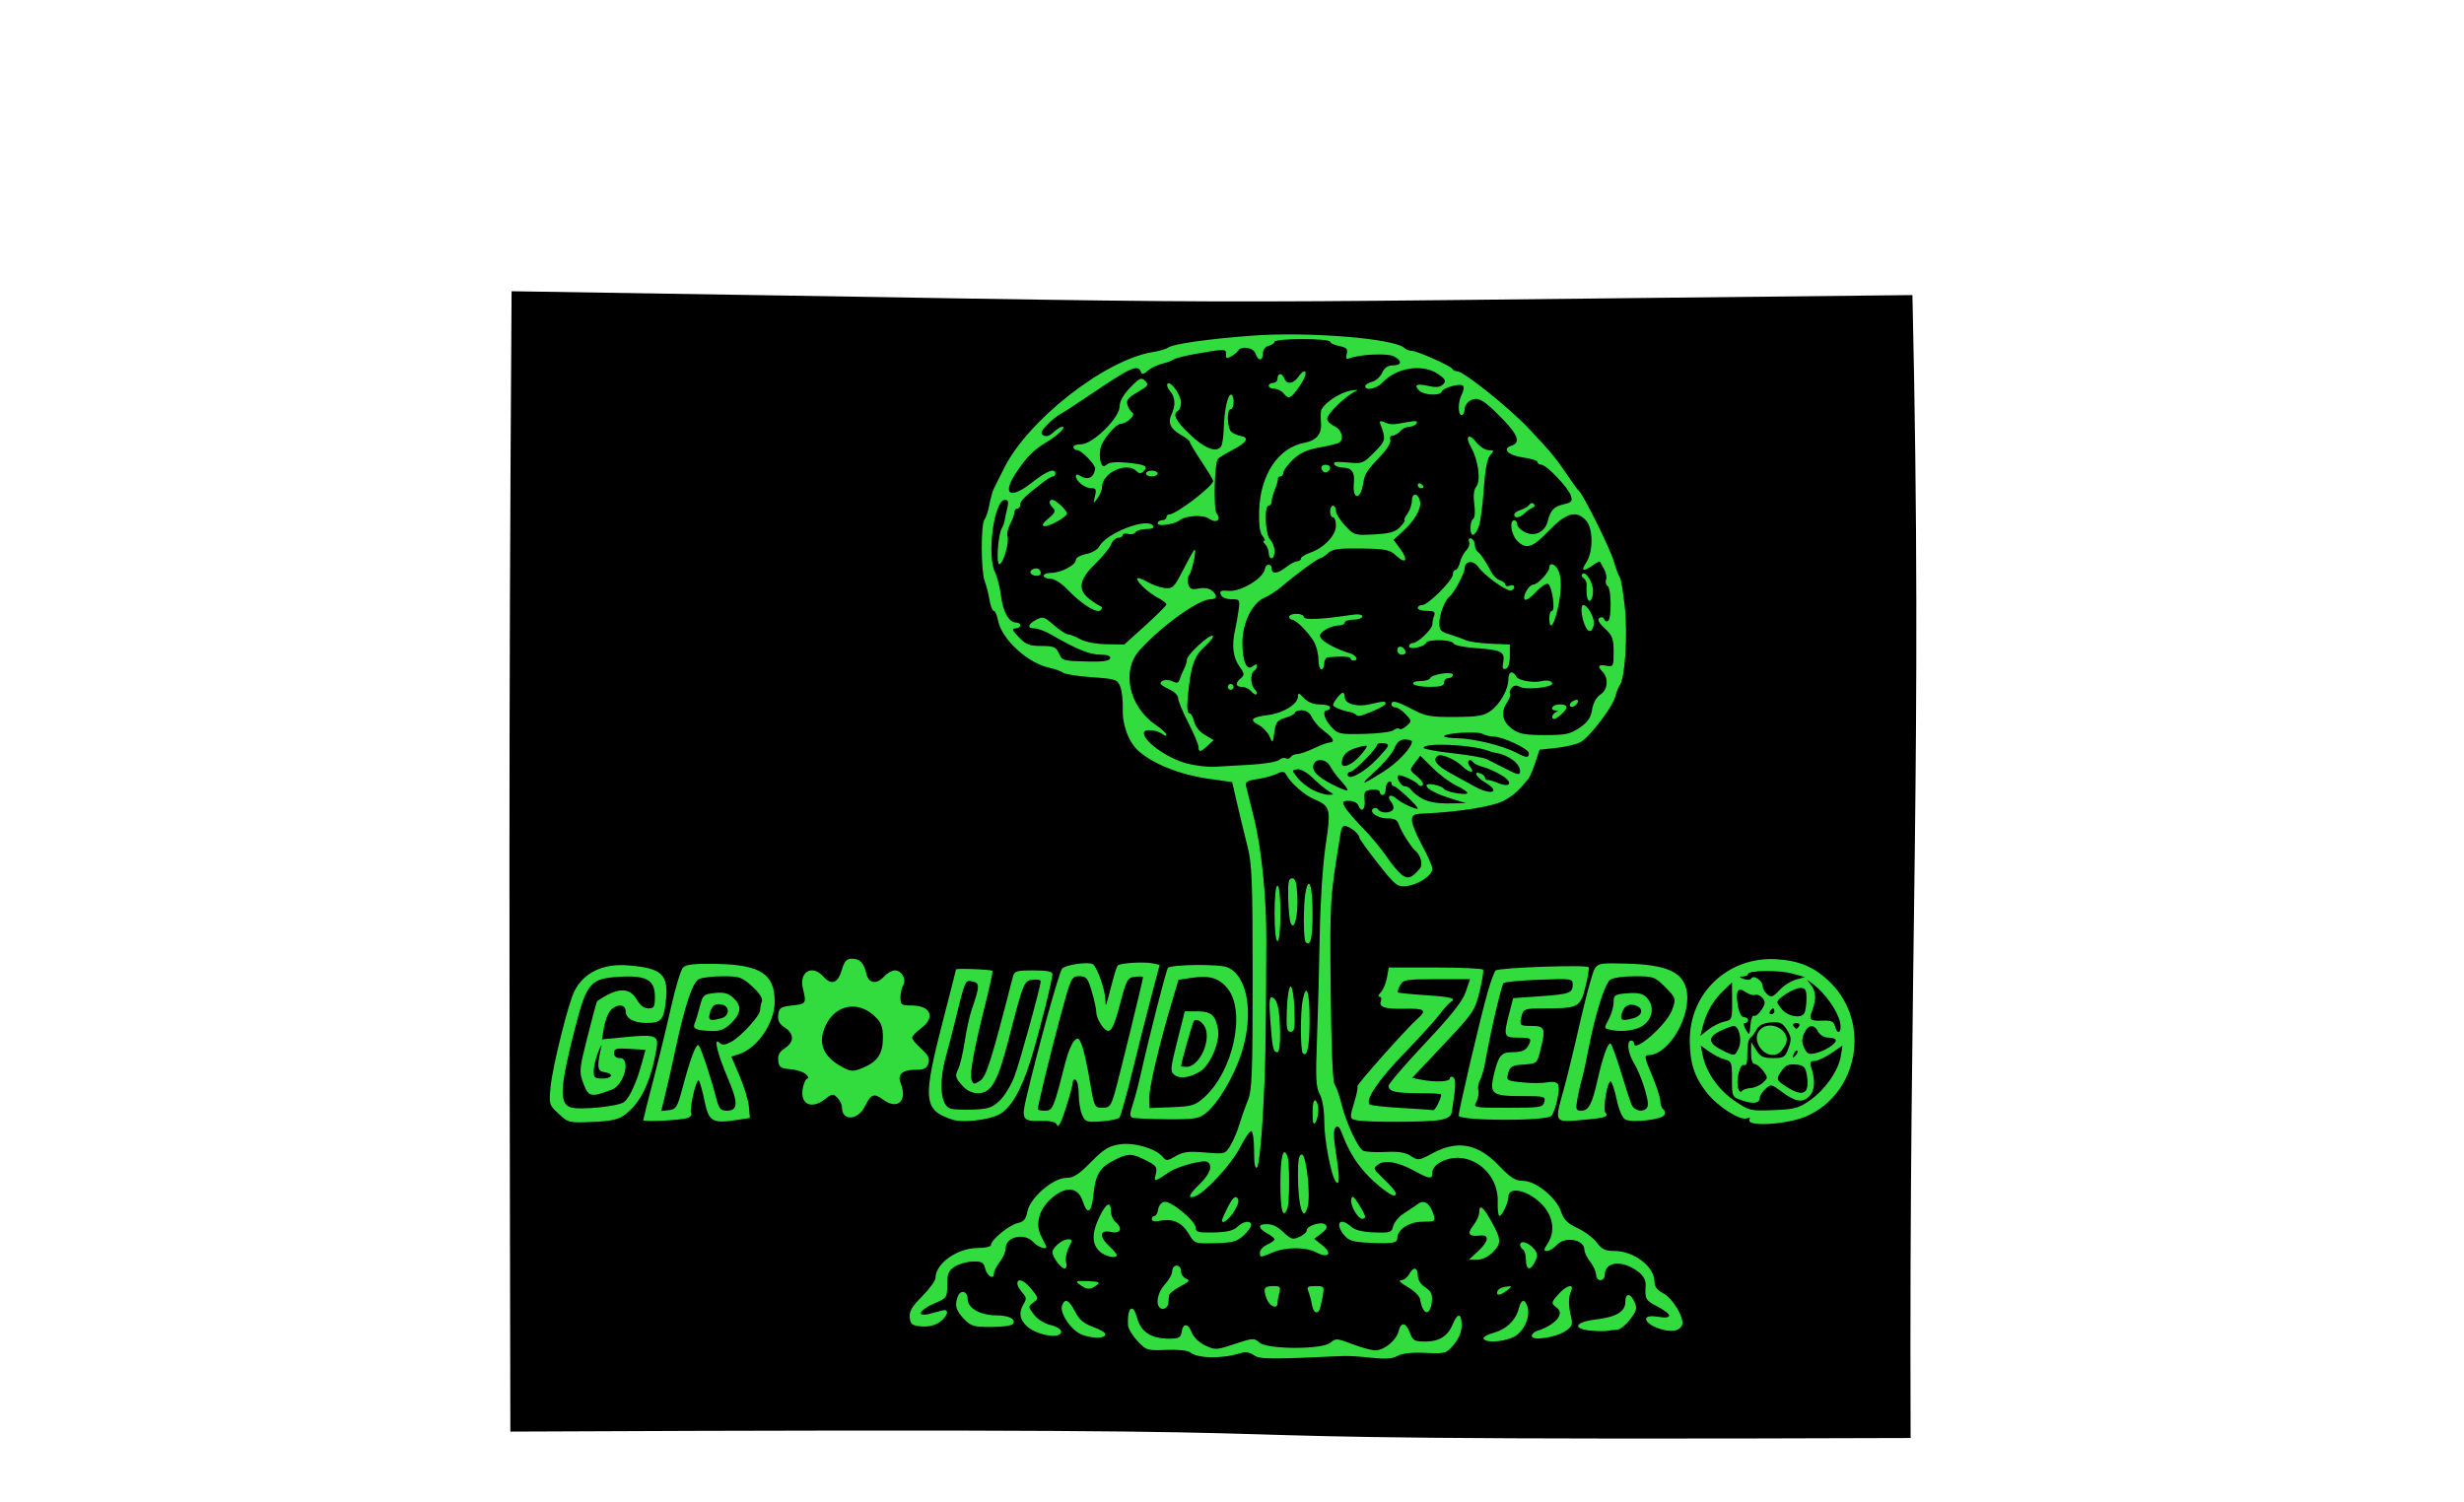 <?xml version="1.0" encoding="UTF-8" standalone="no"?>
<!-- Created with Inkscape (http://www.inkscape.org/) -->

<svg
   xmlns:dc="http://purl.org/dc/elements/1.1/"
   xmlns:cc="http://creativecommons.org/ns#"
   xmlns:rdf="http://www.w3.org/1999/02/22-rdf-syntax-ns#"
   xmlns:svg="http://www.w3.org/2000/svg"
   xmlns="http://www.w3.org/2000/svg"
   xmlns:sodipodi="http://sodipodi.sourceforge.net/DTD/sodipodi-0.dtd"
   xmlns:inkscape="http://www.inkscape.org/namespaces/inkscape"
   id="svg4136"
   version="1.1"
   inkscape:version="0.91 r13725"
   width="843"
   height="514"
   viewBox="0 0 843 514"
   sodipodi:docname="logo.svg">
  <defs
     id="defs4140" />
  <sodipodi:namedview
     pagecolor="#ffffff"
     bordercolor="#666666"
     borderopacity="1"
     objecttolerance="10"
     gridtolerance="10"
     guidetolerance="10"
     inkscape:pageopacity="0"
     inkscape:pageshadow="2"
     inkscape:window-width="1920"
     inkscape:window-height="1017"
     id="namedview4138"
     showgrid="false"
     inkscape:zoom="11.313708"
     inkscape:cx="178.75558"
     inkscape:cy="123.75721"
     inkscape:window-x="-8"
     inkscape:window-y="-8"
     inkscape:window-maximized="1"
     inkscape:current-layer="layer1"
     showguides="false" />
  <g
     inkscape:groupmode="layer"
     id="layer1"
     inkscape:label="Layer 1">
    <path
       style="opacity:0.804;fill:#00d311;fill-opacity:1"
       d="m 189.844,158.082 c 126.827,-27.426 135.954,-52.715 230.158,-50.105 91.733,2.541 125.053,9.62 210.843,53.904 4.778,180.665 21.022,158.277 -24.541,304.076 -284.488,0.813 -89.523,7.251 -385.762,1.067 C 159.453,338.025 184.736,295.516 189.844,158.082 Z M 760.185,500.962 c -561.294,0 -280.647,0 0,0 z"
       id="path4146-1"
       inkscape:connector-curvature="0"
       sodipodi:nodetypes="cscccccc" />
  </g>
  <g
     inkscape:groupmode="layer"
     id="layer2"
     inkscape:label="Layer 2">
    <path
       style="fill:#000000"
       d="m 175.026,99.644 c 292.693,4.473 186.566,4.344 479.268,1.313 3.609,158.965 -1.29,221.232 -0.62,391.044 -334.461,1.206 -104.145,-3.946 -479.069,-2.192 C 174.325,325.808 173.933,263.639 175.026,99.644 Z M 424.211,463.009 c 1.845,-0.577 3.29,-0.382 4.751,0.642 2.037,1.427 5.322,1.458 30.598,0.289 1.65,-0.076 5.963,0.188 9.585,0.588 4.818,0.532 7.233,0.364 9,-0.627 1.586,-0.889 4.848,-1.242 9.497,-1.029 6.892,0.316 7.153,0.239 9.75,-2.847 1.754,-2.084 2.668,-4.344 2.668,-6.594 0,-4.239 -1.349,-4.41 -3.017,-0.383 -1.706,4.119 -4.637,5.96 -9.487,5.96 -3.591,0 -4.189,-0.346 -5.191,-3 -1.381,-3.659 -3.051,-3.866 -3.899,-0.484 -0.782,3.115 -4.914,6.484 -7.953,6.484 -1.252,0 -4.797,-0.965 -7.878,-2.144 -5.212,-1.994 -5.728,-2.029 -7.418,-0.5 -2.671,2.417 -21.682,2.385 -24.363,-0.042 -1.75,-1.584 -2.255,-1.554 -8.419,0.504 -6.288,2.099 -6.703,2.12 -10.125,0.496 -2.124,-1.008 -3.999,-2.835 -4.633,-4.513 -1.211,-3.21 -2.965,-3.196 -3.439,0.026 -0.267,1.812 -0.98,2.172 -4.3,2.172 -6.104,0 -9.613,-2.293 -10.917,-7.134 -1.432,-5.317 -3.46,-3.581 -3.078,2.634 0.068,1.1 1.52,3.49 3.227,5.312 2.992,3.193 3.349,3.302 9.884,3.035 3.968,-0.162 7.345,0.19 8.141,0.849 2.526,2.09 10.829,2.239 17.012,0.305 z m 93.272,-5.405 c 3.678,-1.537 6.252,-6.896 5.082,-10.581 -0.896,-2.823 -2.166,-2.509 -2.971,0.734 -0.98,3.946 -4.316,7.114 -8.749,8.308 -2.115,0.569 -3.58,1.464 -3.256,1.989 0.864,1.398 6.035,1.162 9.894,-0.45 z m -139.297,-1.097 c 0.035,-0.55 -1.848,-1.675 -4.184,-2.5 -3.172,-1.12 -4.739,-2.449 -6.193,-5.25 -2.092,-4.032 -3.45,-4.694 -4.424,-2.156 -0.997,2.599 3.162,8.712 6.855,10.073 3.788,1.397 7.851,1.311 7.945,-0.167 z m 157.281,-1.031 c 2.397,-1.571 2.675,-2.235 2.044,-4.894 -0.954,-4.02 -0.956,-6.671 -0.01,-8.826 1.172,-2.661 -1.324,-2.171 -4.079,0.802 -2.804,3.026 -2.856,3.368 -0.746,4.912 2.78,2.033 -0.58,5.905 -6.869,7.915 -0.963,0.308 -1.75,1.082 -1.75,1.721 0,1.718 8.054,0.567 11.406,-1.629 z m -172.406,0.13 c 0,-0.788 -1.599,-1.779 -3.653,-2.265 -2.119,-0.501 -4.51,-2.012 -5.694,-3.597 -1.989,-2.664 -1.993,-2.769 -0.164,-4.106 1.815,-1.328 1.797,-1.473 -0.556,-4.447 -2.477,-3.129 -4.933,-4.132 -4.933,-2.013 0,0.644 0.767,2.019 1.706,3.056 1.393,1.539 1.484,2.239 0.5,3.815 -1.803,2.887 -1.466,5.369 1.044,7.683 3.484,3.213 11.75,4.53 11.75,1.873 z m 190.031,-0.599 c 1.027,0 3.08,-1.59 4.563,-3.534 2.313,-3.032 2.536,-3.885 1.572,-6 -1.447,-3.176 -3.166,-3.17 -3.166,0.011 0,3.303 -3.168,5.154 -10.25,5.989 -7.067,0.833 -8.011,3.219 -1.5,3.795 2.337,0.207 4.849,0.233 5.582,0.058 0.733,-0.175 2.172,-0.318 3.199,-0.318 z m 22.391,-1.656 c 0.892,-2.323 -3.159,-9.157 -6.431,-10.849 -2.027,-1.048 -2.99,-2.299 -2.99,-3.886 0,-5.224 -6.986,-10.609 -13.762,-10.609 -3.087,0 -4.285,-0.572 -5.971,-2.853 -1.16,-1.569 -4.129,-3.802 -6.598,-4.963 -3.462,-1.627 -4.756,-2.918 -5.655,-5.643 -1.581,-4.791 -8.67,-10.542 -12.996,-10.542 -2.65,0 -4.254,-1.017 -8.397,-5.327 -7.154,-7.441 -14.13,-8.698 -22.622,-4.076 -4.583,2.494 -4.874,2.53 -7.351,0.907 -1.9,-1.245 -4.235,-1.607 -8.863,-1.374 -3.456,0.174 -6.863,-0.046 -7.571,-0.489 -1.857,-1.162 -5.813,-9.76 -7.306,-15.882 -0.706,-2.893 -1.761,-5.89 -2.345,-6.661 -0.68,-0.898 -1.171,-12.532 -1.366,-32.355 -0.302,-30.796 -0.271,-31.293 3.353,-53.447 0.412,-2.516 0.892,-3.065 2.237,-2.556 2.005,0.759 4.185,2.766 4.279,3.939 0.036,0.452 2.908,4.421 6.381,8.821 5.902,7.477 6.534,7.977 9.662,7.655 3.995,-0.411 8.89,-3.655 8.89,-5.89 0,-0.879 -1.575,-4.464 -3.5,-7.966 -1.925,-3.502 -3.5,-7.364 -3.5,-8.583 0,-1.866 0.591,-2.24 3.75,-2.369 12.282,-0.503 24.337,-2.462 27.921,-4.539 3.388,-1.963 4.582,-3.039 8.159,-7.353 0.477,-0.575 1.534,-3.05 2.349,-5.5 l 1.482,-4.454 5.755,-0.627 c 3.165,-0.345 6.873,-1.225 8.24,-1.957 3.108,-1.663 11.147,-12.242 11.99,-15.777 0.346,-1.452 0.993,-3.106 1.437,-3.676 1.768,-2.269 2.751,-16.824 1.779,-26.326 -0.539,-5.265 -1.324,-10.038 -1.746,-10.605 -0.422,-0.568 -1.344,-3.046 -2.049,-5.508 -1.215,-4.238 -10.487,-22.941 -11.908,-24.02 -0.366,-0.278 -2.014,-2.521 -3.662,-4.985 -4.064,-6.075 -5.923,-8.33 -13.497,-16.376 -6.738,-7.157 -22.355,-19.643 -24.569,-19.643 -0.695,0 -1.414,-0.35 -1.598,-0.778 -0.435,-1.015 -12.159,-6.222 -14.008,-6.222 -0.784,0 -1.853,-0.415 -2.375,-0.923 -3.369,-3.273 -32.858,-5.673 -52.099,-4.24 -15.193,1.132 -27.258,2.857 -28.837,4.123 -0.558,0.447 -2.981,1.138 -5.384,1.535 -16.267,2.685 -42.586,23.318 -50.698,39.746 -1.428,2.892 -2.979,5.991 -3.446,6.886 -0.467,0.895 -1.163,3.37 -1.548,5.5 -0.384,2.13 -1.135,4.423 -1.668,5.096 -1.287,1.624 -1.246,17.653 0.055,21.079 0.563,1.484 1.304,4.386 1.645,6.449 0.342,2.062 1,3.75 1.464,3.75 0.464,0 1.12,1.474 1.458,3.276 1.198,6.388 10.137,14.605 17.634,16.211 1.91,0.409 3.992,1.161 4.626,1.67 0.634,0.509 5.059,1.202 9.834,1.539 8.159,0.576 8.743,0.769 9.716,3.208 0.569,1.428 0.96,4.933 0.867,7.789 -0.177,5.496 2.116,11.424 5.574,14.409 5.083,4.388 14.173,7.972 23.629,9.317 l 8.228,1.17 1.719,7.455 c 0.945,4.1 2.52,10.605 3.5,14.455 1.554,6.108 1.781,11.845 1.781,45.026 0,32.987 -0.218,38.552 -1.643,42 -0.903,2.186 -2.212,5.886 -2.909,8.221 -0.697,2.336 -2.074,5.574 -3.06,7.196 -1.773,2.916 -1.871,2.942 -8.71,2.369 -5.642,-0.473 -7.491,-0.24 -10.035,1.262 -2.814,1.662 -3.242,1.689 -4.381,0.277 -2.319,-2.875 -9.795,-5.074 -14.732,-4.333 -3.731,0.559 -5.463,1.629 -9.843,6.08 -4.218,4.285 -5.974,5.403 -8.502,5.408 -4.484,0.009 -12.381,6.853 -13.25,11.483 -0.497,2.649 -1.235,3.527 -3.358,3.994 -2.909,0.639 -9.078,5.709 -9.078,7.461 0,0.59 -2.046,1.056 -4.632,1.056 -6.9,0 -14.368,5.299 -14.368,10.196 0,0.963 -2.053,3.804 -4.563,6.314 -3.545,3.545 -4.493,5.168 -4.25,7.276 0.27,2.343 0.822,2.756 4.046,3.023 2.424,0.201 4.605,-0.325 6.219,-1.5 2.89,-2.104 3.418,-4.703 0.798,-3.924 -0.963,0.286 -2.987,0.815 -4.5,1.176 -4.482,1.069 -3.262,-1.412 1.75,-3.561 4.384,-1.879 4.5,-2.046 4.5,-6.441 0,-3.727 0.441,-4.802 2.537,-6.175 1.395,-0.914 4.179,-1.712 6.185,-1.773 3.076,-0.093 3.741,0.27 4.241,2.315 0.655,2.681 3.037,4.087 3.037,1.792 0,-0.797 0.9,-2.593 2,-3.991 1.1,-1.398 2,-3.468 2,-4.6 0,-4.04 6.46,-5.486 9.5,-2.127 1.706,1.886 5.09,2.869 4.301,1.25 -0.201,-0.412 -0.97,-1.953 -1.709,-3.423 -2.051,-4.082 -0.66,-9.121 3.537,-12.806 4.951,-4.347 9.157,-3.964 10.746,0.98 1.57,4.885 3.03,3.996 3.655,-2.225 0.688,-6.837 2.156,-9.32 6.963,-11.772 4.902,-2.501 6.116,-2.498 11.059,0.023 3.502,1.787 3.895,2.337 3.314,4.649 -0.707,2.816 -0.528,2.789 4.633,-0.688 2.945,-1.984 11.688,-4.299 13.051,-3.456 1.892,1.169 0.875,4.148 -2.551,7.468 -3.833,3.715 -4.463,5.272 -1.75,4.329 3.456,-1.202 12.472,-10.941 15.347,-16.579 1.613,-3.163 3.376,-5.75 3.918,-5.75 0.549,0 0.986,2.965 0.986,6.7 0,4.613 0.322,6.378 1.034,5.666 0.569,-0.569 1.457,-8.646 1.975,-17.95 0.864,-15.542 1.019,-23.358 1.172,-59.416 0.064,-15.105 -1.616,-31.681 -4.309,-42.5 -1.095,-4.4 -2.233,-8.966 -2.528,-10.146 -0.471,-1.883 0,-2.227 3.81,-2.807 2.391,-0.363 5.399,-1.183 6.686,-1.821 1.949,-0.966 2.5,-0.872 3.306,0.568 1.548,2.767 6.105,6.717 9.355,8.11 5.646,2.42 5.857,3.26 3.975,15.801 -0.999,6.652 -1.829,19.31 -2.021,30.795 -0.179,10.725 -0.6,26.7 -0.937,35.5 -0.511,13.366 -0.357,16.472 0.935,18.864 0.931,1.724 1.547,5.382 1.547,9.188 0,6.603 2.465,19.259 4.069,20.898 1.241,1.267 1.193,-1.876 -0.163,-10.615 -0.768,-4.949 -0.779,-7.363 -0.037,-8.104 0.742,-0.742 1.375,-0.189 2.128,1.856 2.518,6.848 5.839,11.907 10.834,16.505 2.932,2.699 6.024,4.908 6.872,4.908 1.839,0 0.729,-1.721 -4.106,-6.371 -2.818,-2.71 -2.884,-2.946 -1.168,-4.2 2.31,-1.689 6.741,-0.908 12.447,2.193 5.317,2.89 6.124,2.943 6.124,0.404 0,-1.175 1.195,-2.592 2.95,-3.5 8.928,-4.617 19.733,2.988 19.399,13.654 -0.083,2.651 0.182,4.821 0.59,4.821 0.906,0 3.062,-4.568 3.062,-6.488 0,-4.015 7.392,-2.108 11.95,3.084 3.497,3.983 4.048,8.951 1.435,12.939 -1.369,2.09 -1.393,2.465 -0.155,2.465 0.803,0 2.275,-0.9 3.27,-2 2.824,-3.121 9.5,-1.977 9.5,1.627 0,0.856 0.9,2.701 2,4.1 1.1,1.398 2,3.382 2,4.408 0,1.026 0.675,1.865 1.5,1.865 0.825,0 1.5,-0.845 1.5,-1.878 0,-4.603 6.209,-5.106 11.516,-0.931 1.76,1.384 2.555,2.909 2.441,4.681 -0.294,4.593 -0.037,5.046 4.043,7.128 2.2,1.122 4,2.521 4,3.108 0,0.691 -1.409,0.829 -4,0.392 -6.084,-1.028 -4.663,2.681 1.686,4.401 3.481,0.943 6,0.36 6.736,-1.557 z m -96.044,-154.164 c -1.148,-0.924 -3.47,-3.738 -5.16,-6.254 -1.69,-2.516 -5.323,-6.873 -8.074,-9.682 -2.751,-2.809 -5.499,-6.038 -6.108,-7.176 -0.985,-1.841 -0.825,-2.068 1.46,-2.068 1.412,0 2.826,0.675 3.142,1.5 1.046,2.725 2.495,1.559 2.176,-1.75 -0.28,-2.894 -0.013,-3.285 2.436,-3.566 1.512,-0.174 2.75,0.163 2.75,0.75 0,0.587 0.45,1.066 1,1.066 0.55,0 1,-0.873 1,-1.941 0,-1.068 0.45,-2.219 1,-2.559 0.55,-0.34 1,-0.141 1,0.441 0,0.582 0.405,1.059 0.9,1.059 0.852,0 8.1,6.778 8.1,7.575 0,0.763 -5.555,-1.768 -7.254,-3.305 -2.097,-1.898 -3.559,-0.955 -1.802,1.162 0.676,0.814 0.938,1.95 0.584,2.524 -0.826,1.337 -4.216,1.355 -5.037,0.028 -0.345,-0.559 -1.069,-0.744 -1.607,-0.411 -1.835,1.134 1.292,3.427 4.673,3.427 2.546,0 3.474,0.515 4.018,2.231 0.658,2.074 4.161,7.631 5.527,8.769 1.92,1.6 2.757,4.801 1.611,6.161 -2.806,3.33 -4.166,3.763 -6.333,2.019 z m 7.122,-25.956 c -1.65,-0.948 -3.36,-2.286 -3.8,-2.973 -0.44,-0.688 -1.404,-1.25 -2.143,-1.25 -1.294,0 -3.018,-2.872 -2.21,-3.681 0.557,-0.557 6.01,1.937 6.848,3.131 0.383,0.545 1.058,0.627 1.5,0.181 0.442,-0.446 -0.409,-1.783 -1.892,-2.971 -2.68,-2.147 -2.685,-2.175 -0.823,-4.639 l 1.873,-2.478 4.294,4.251 c 2.362,2.338 5.983,5.029 8.047,5.978 2.064,0.95 3.765,2.085 3.779,2.522 0.032,0.971 -7.27,-0.273 -7.984,-1.36 -0.799,-1.216 -5.99,-2.267 -5.99,-1.212 0,1.206 3.316,2.934 9,4.69 l 4.5,1.39 -6,0.072 c -3.964,0.048 -7.018,-0.512 -9,-1.651 z m -37.291,-2.891 c -1.81,-0.892 -4.218,-2.794 -5.35,-4.227 -2.019,-2.555 -2.021,-2.611 -0.108,-2.905 1.141,-0.175 3.37,1.069 5.374,3 1.883,1.815 4.313,3.836 5.4,4.491 1.963,1.183 1.963,1.191 -0.024,1.227 -1.1,0.02 -3.481,-0.694 -5.291,-1.586 z m 6.726,-1.854 c -5.365,-2.736 -7.381,-4.871 -6.577,-6.965 0.873,-2.274 4.416,-1.818 5.73,0.737 0.637,1.238 2.307,3.483 3.712,4.99 1.405,1.507 2.363,2.926 2.128,3.153 -0.235,0.228 -2.482,-0.634 -4.993,-1.915 z m 48.566,0.624 c -1.65,-0.909 -5.362,-2.95 -8.25,-4.536 -4.965,-2.727 -6.406,-4.733 -4.325,-6.019 1.214,-0.751 6.1,1.386 8.364,3.658 2.221,2.229 4.507,2.46 2.691,0.271 -0.696,-0.838 -0.951,-1.838 -0.568,-2.221 0.383,-0.383 1.01,-0.217 1.393,0.37 0.383,0.587 1.914,1.365 3.402,1.729 1.489,0.364 4.33,1.62 6.314,2.79 4.219,2.489 3.373,4.575 -1.108,2.731 -1.602,-0.659 -3.25,-1.126 -3.663,-1.037 -0.412,0.089 -0.75,-0.24 -0.75,-0.732 0,-0.491 -0.675,-1.152 -1.5,-1.469 -2.688,-1.031 -1.579,1.202 1.5,3.021 5.572,3.291 2.302,4.639 -3.5,1.443 z m -33.882,-5.424 c 2.815,-2.544 5.682,-5.987 6.371,-7.652 0.898,-2.169 1.927,-3.026 3.632,-3.026 1.308,0 2.379,0.31 2.379,0.688 0,2.073 -4.903,7.263 -9.746,10.317 -7.912,4.989 -8.445,4.923 -2.636,-0.327 z m -9.618,1.322 c 0,-0.55 0.468,-1 1.04,-1 1.175,0 8.96,-7.907 8.96,-9.101 0,-0.426 0.9,-0.707 2,-0.624 2.696,0.203 2.563,0.595 -1.762,5.225 -4.439,4.75 -10.238,7.866 -10.238,5.5 z m 53.5,-2.271 c -2.2,-1.13 -4.859,-2.48 -5.909,-2.999 -1.05,-0.52 -6.337,-1.436 -11.75,-2.037 -5.413,-0.601 -9.841,-1.429 -9.841,-1.84 0,-1.852 16.466,-1.129 22,0.965 0.825,0.312 1.95,0.636 2.5,0.719 4.441,0.671 8.453,3.61 8.485,6.213 0.02,1.598 -0.614,1.48 -5.485,-1.021 z m -108.463,-1.519 c -6.841,-1.728 -15.538,-8.075 -14.677,-10.71 0.392,-1.199 4.634,-0.721 6.391,0.72 0.688,0.564 1.247,0.632 1.243,0.152 0,-0.48 -1.6,-1.957 -3.546,-3.283 -9.303,-6.336 -11.975,-18.579 -5.599,-25.656 7.552,-8.383 20.2,-17.433 24.364,-17.433 2.182,0 2.308,-1.324 0.286,-3.002 -0.88,-0.731 -2.72,-1.003 -4.444,-0.659 -2.363,0.473 -3.067,0.193 -3.58,-1.423 -0.351,-1.106 -0.21,-2.553 0.314,-3.214 1.072,-1.353 2.748,-9.555 1.75,-8.567 -0.352,0.349 -2.11,3.499 -3.905,7 -3,5.848 -3.502,6.339 -6.198,6.05 -1.614,-0.173 -4.396,-1.17 -6.184,-2.216 -1.788,-1.046 -3.25,-1.484 -3.25,-0.974 0,1.285 3.944,4.884 7.25,6.616 1.512,0.792 2.746,1.767 2.74,2.165 0,0.398 -3.248,3.649 -7.205,7.224 l -7.196,6.5 -6.045,-0.088 c -3.599,-0.052 -7.258,-0.758 -9.045,-1.744 -1.65,-0.911 -3.547,-1.659 -4.215,-1.662 -0.668,-0.003 -2.827,-1.421 -4.796,-3.15 -3.263,-2.865 -3.799,-3.027 -6.035,-1.831 -2.956,1.582 -3.183,2.975 -0.484,2.975 1.083,0 3.671,0.988 5.75,2.195 8.429,4.893 12.969,6.744 16.614,6.774 2.615,0.021 3.7,0.429 3.412,1.281 -0.29,0.861 -2.572,1.199 -7.333,1.086 -8.922,-0.212 -9.052,-0.249 -10.306,-3.003 -0.9,-1.976 -1.803,-2.333 -5.897,-2.333 -4.066,0 -5.291,-0.477 -7.708,-3 -2.247,-2.345 -2.506,-3 -1.187,-3 0.928,0 1.687,-0.45 1.687,-1 0,-0.55 -0.605,-1 -1.345,-1 -2.498,0 -4.517,-3.481 -5.224,-9.005 -0.387,-3.022 -1.317,-6.71 -2.067,-8.196 -2.917,-5.776 -0.306,-24.8 3.405,-24.8 1.093,0 1.296,0.699 0.799,2.75 -0.366,1.512 -0.778,3.433 -0.914,4.268 -0.136,0.835 -0.553,2.011 -0.926,2.615 -1.313,2.125 -2.062,12.368 -0.903,12.368 1.313,0 3.533,-7.628 2.786,-9.574 -0.288,-0.75 0.129,-2.616 0.927,-4.145 0.798,-1.53 1.453,-3.343 1.457,-4.031 0,-0.688 0.456,-1.25 1.006,-1.25 0.55,0 1,-0.635 1,-1.411 0,-1.291 1.756,-2.987 8.114,-7.839 1.261,-0.963 2.652,-1.75 3.09,-1.75 0.438,0 0.797,-0.45 0.797,-1 0,-2.032 -2.959,-0.891 -7.981,3.08 -7.632,6.033 -10.47,4.066 -5.264,-3.649 3.533,-5.236 5.89,-7.567 10.383,-10.268 3.881,-2.333 6.716,-5.163 5.173,-5.163 -0.514,0 -1.852,0.855 -2.974,1.901 -1.32,1.23 -2.524,1.602 -3.412,1.053 -1.096,-0.678 -0.88,-1.372 1.075,-3.453 1.346,-1.433 3.443,-3.144 4.66,-3.803 1.217,-0.658 6.179,-3.886 11.026,-7.172 13.124,-8.898 15.632,-9.998 16.584,-7.275 0.324,0.926 0.928,0.817 2.333,-0.422 1.043,-0.92 3.246,-1.994 4.896,-2.388 1.65,-0.394 3.45,-1.059 4,-1.479 0.55,-0.42 3.925,-1.275 7.5,-1.9 10.081,-1.763 10.515,-1.756 10.366,0.163 -0.107,1.37 0.24,1.523 1.694,0.745 1.006,-0.538 2.105,-1.426 2.443,-1.973 1.122,-1.815 5.325,-1.11 5.997,1.005 0.835,2.631 2.5,2.569 2.5,-0.094 0,-1.253 0.803,-2.304 2,-2.617 1.1,-0.288 2,-0.921 2,-1.406 0,-0.486 4.275,-0.883 9.5,-0.883 5.225,0 9.5,0.394 9.5,0.875 0,0.481 1.403,1.156 3.117,1.498 2.549,0.51 3.018,1.002 2.573,2.704 -0.419,1.603 -0.178,1.94 1.05,1.469 3.555,-1.364 12.989,-1.762 15.092,-0.636 2.916,1.56 2.741,3.09 -0.354,3.09 -1.726,0 -2.885,0.797 -3.671,2.524 -0.632,1.388 -2.198,2.787 -3.478,3.108 -1.281,0.321 -2.329,0.986 -2.329,1.476 0,1.693 3.928,0.885 5.88,-1.21 4.888,-5.246 13.95,-6.58 19.218,-2.829 2.448,1.743 2.692,2.284 1.549,3.427 -0.978,0.978 -2.363,1.131 -4.952,0.547 -4.126,-0.931 -5.199,-0.406 -3.218,1.575 1.59,1.59 7.194,1.869 7.691,0.383 0.474,-1.42 6.678,-3.062 7.366,-1.949 0.308,0.498 0.089,1.785 -0.486,2.861 -1.33,2.485 -1.36,7.086 -0.046,7.086 0.55,0 1,-0.884 1,-1.965 0,-1.081 0.93,-2.463 2.067,-3.071 2.564,-1.372 4.707,-0.096 11.248,6.695 5.016,5.208 5.832,7.842 2.736,8.824 -3.374,1.071 -1.129,3.318 4.024,4.027 2.709,0.373 4.925,1.085 4.925,1.584 0,0.498 0.581,0.906 1.292,0.906 1.752,0 9.336,7.974 10.14,10.662 0.539,1.8 0.15,2.271 -2.324,2.814 -3.489,0.766 -4.691,2.011 -5.657,5.859 -0.944,3.762 -4.616,5.45 -7.96,3.66 -1.37,-0.733 -2.491,-1.932 -2.491,-2.664 0,-0.732 -0.45,-1.331 -1,-1.331 -1.77,0 -1.065,4.935 1,7 3.107,3.107 5.192,2.438 10.911,-3.5 5.899,-6.124 9.374,-7.054 12.684,-3.394 2.434,2.692 2.468,10.622 0.061,14.296 -1.941,2.962 -1.141,3.326 2.186,0.996 1.258,-0.881 2.371,-1.444 2.473,-1.25 0.102,0.194 0.741,1.347 1.419,2.562 0.679,1.216 0.985,2.858 0.682,3.649 -0.303,0.791 -0.071,1.735 0.516,2.099 1.301,0.804 1.434,11.198 0.153,11.989 -0.503,0.311 -1.092,0.033 -1.309,-0.618 -0.217,-0.651 -0.942,-0.845 -1.611,-0.431 -0.857,0.53 -0.323,1.586 1.809,3.578 2.619,2.447 3.026,3.526 3.026,8.042 0,5.024 -0.092,5.198 -2.5,4.737 -2.708,-0.518 -3.17,0.174 -1.339,2.006 2.177,2.177 1.867,6.174 -0.605,7.794 -1.444,0.946 -2.54,2.909 -2.92,5.23 -0.461,2.818 -1.499,4.318 -4.301,6.215 -3.208,2.171 -4.779,2.498 -11.96,2.486 -6.804,-0.012 -8.764,-0.384 -11.071,-2.1 -3.399,-2.528 -4.02,-5.643 -1.801,-9.03 0.911,-1.391 1.4,-2.786 1.086,-3.1 -0.314,-0.314 -0.078,-1.166 0.525,-1.892 0.773,-0.932 1.631,-1.035 2.91,-0.35 2.06,1.102 10.976,0.169 10.976,-1.149 0,-0.879 -1.687,-1.294 -3.5,-0.863 -2.975,0.709 -7.998,-0.14 -8.747,-1.478 -1.275,-2.279 -2.753,-1.837 -2.753,0.823 0,3.425 -2.772,8.425 -5.988,10.803 -2.351,1.738 -4.329,2.084 -12.265,2.141 -8.395,0.061 -10.04,-0.234 -14.586,-2.611 -5.495,-2.873 -7.161,-3.264 -7.161,-1.679 0,0.55 0.597,1 1.326,1 0.729,0 2.311,1.049 3.515,2.331 2.123,2.26 2.134,2.382 0.343,4.002 -1.016,0.919 -2.137,1.381 -2.491,1.027 -0.354,-0.355 -1.234,-0.156 -1.954,0.442 -0.72,0.598 -5.273,1.174 -10.118,1.281 -8.317,0.183 -8.944,0.049 -11.215,-2.4 -2.455,-2.648 -3.206,-5.682 -1.406,-5.682 0.55,0 1,-0.45 1,-1 0,-0.55 -1.558,-1 -3.461,-1 -2.273,0 -4.161,-0.751 -5.5,-2.189 -1.641,-1.762 -2.039,-1.873 -2.039,-0.573 0,2.621 -4.852,5.673 -10.132,6.373 -5.885,0.781 -6.667,1.622 -3.222,3.466 1.418,0.759 3.06,2.514 3.65,3.901 1.04,2.445 1.09,2.401 1.638,-1.479 0.489,-3.456 1.008,-4.13 3.816,-4.957 1.788,-0.526 3.25,-1.314 3.25,-1.75 0,-0.436 1.053,-0.793 2.34,-0.793 1.507,0 2.733,0.865 3.447,2.431 0.609,1.337 2.481,3.447 4.16,4.688 3.212,2.375 3.895,3.858 1.803,3.915 -0.688,0.019 -3.05,0.903 -5.25,1.966 -2.2,1.063 -4.761,1.947 -5.691,1.966 -0.93,0.019 -1.974,0.491 -2.319,1.05 -0.345,0.559 -1.067,0.745 -1.603,0.414 -0.536,-0.331 -1.613,-0.072 -2.394,0.576 -0.781,0.648 -5.149,1.375 -9.706,1.616 -4.558,0.241 -10.087,0.557 -12.287,0.703 -2.2,0.146 -6.459,-0.356 -9.463,-1.115 z m 7.084,-6.107 2.036,-1.897 -3.041,-1.797 c -1.8,-1.063 -3.293,-2.942 -3.658,-4.603 -0.339,-1.543 -1.085,-2.806 -1.657,-2.806 -0.665,0 -0.839,-2.074 -0.48,-5.75 1.016,-10.427 2.165,-13.818 5.772,-17.041 1.874,-1.674 3.126,-3.324 2.784,-3.667 -0.865,-0.865 -8.876,6.477 -8.876,8.135 0,0.742 -0.417,2.131 -0.927,3.086 -0.51,0.955 -1.178,2.543 -1.485,3.53 -0.419,1.346 -0.998,1.567 -2.323,0.885 -1.804,-0.928 -4.265,-0.547 -4.265,0.661 0,0.37 1.35,1.27 3,2 1.65,0.73 3.002,2.078 3.005,2.994 0,0.916 1.578,4.731 3.5,8.477 1.922,3.746 3.495,7.458 3.495,8.25 0,1.915 0.68,1.815 3.12,-0.458 z m 121.051,-10.758 c 2.508,-2.27 2.292,-3.345 -0.671,-3.345 -2.483,0 -3.642,1.928 -1.25,2.079 1,0.063 1,0.18 0,0.583 -1.302,0.525 -1.75,2.338 -0.579,2.338 0.369,0 1.494,-0.745 2.5,-1.655 z m -64.436,-1.095 c 2.341,-0.963 4.258,-2.087 4.261,-2.5 0,-0.939 -0.567,-0.918 -5.379,0.199 -4.463,1.035 -8.617,-0.133 -8.617,-2.424 0,-0.839 -0.288,-1.525 -0.64,-1.525 -0.748,0 -3.282,3.184 -3.329,4.183 -0.031,0.659 3.041,1.944 5.81,2.431 0.738,0.13 1.6,0.495 1.917,0.811 0.84,0.84 1.292,0.751 5.978,-1.175 z m 70.035,-3.063 c 0.243,-0.731 -0.214,-0.954 -1.188,-0.581 -0.871,0.334 -1.584,1.047 -1.584,1.584 0,1.314 2.273,0.491 2.771,-1.004 z m -110.588,-4.403 c -1.442,-1.442 -1.558,-5.433 -0.183,-6.283 0.55,-0.34 1,-1.097 1,-1.681 0,-0.694 -0.497,-0.651 -1.43,0.124 -2.087,1.732 -3.57,-1.597 -3.57,-8.017 0,-6.764 3.311,-13.592 7.465,-15.397 1.669,-0.725 4.385,-2.485 6.035,-3.911 4.593,-3.969 12.293,-9.617 13.111,-9.617 0.402,0 1.604,-0.787 2.67,-1.75 1.588,-1.433 3.654,-1.723 11.407,-1.601 8.353,0.132 9.752,0.416 11.886,2.421 3.325,3.123 4.302,1.607 1.451,-2.25 l -2.333,-3.156 2.904,-2.606 c 4.074,-3.656 6.582,-7.807 6.216,-10.289 -0.444,-3.01 -2.812,-3.495 -2.812,-0.575 0,1.298 -0.701,3.361 -1.557,4.583 -0.856,1.222 -1.289,2.223 -0.961,2.223 0.328,0 -0.335,0.999 -1.472,2.219 -1.652,1.773 -3.438,2.296 -8.891,2.604 -6.656,0.376 -6.901,0.303 -9.967,-2.969 -1.729,-1.845 -3.146,-4.142 -3.148,-5.104 0,-0.963 -0.455,-1.75 -1.005,-1.75 -0.55,0 -1,0.9 -1,2 0,1.1 0.45,2 1,2 0.55,0 1,1.266 1,2.813 0,3.336 -4.055,7.613 -8.778,9.26 -1.772,0.618 -3.222,1.529 -3.222,2.025 0,0.496 -0.562,0.912 -1.25,0.924 -0.688,0.012 -2.375,0.902 -3.75,1.978 -3.041,2.379 -5,2.542 -5,0.417 0,-1.667 -2.064,-1.569 -2.269,0.108 -0.391,3.202 -8.152,7.975 -12.377,7.611 -2.703,-0.233 -3.233,0.016 -2.745,1.288 0.365,0.95 1.796,1.576 3.603,1.576 2.889,0 2.979,0.137 2.487,3.75 -0.281,2.062 -0.821,5.1 -1.2,6.75 -1.192,5.197 -0.712,9.393 1.417,12.383 1.804,2.533 1.875,3.046 0.571,4.127 -2.037,1.69 -1.867,2.99 0.39,2.99 1.033,0 2.447,0.686 3.143,1.524 0.696,0.838 1.508,1.281 1.806,0.983 0.297,-0.297 0.01,-1.073 -0.642,-1.724 z m -7.183,-0.783 c 0,-0.55 -0.45,-1 -1,-1 -0.55,0 -1,0.45 -1,1 0,0.55 0.45,1 1,1 0.55,0 1,-0.45 1,-1 z m 72,-1.5 c 0,-0.825 0.675,-1.5 1.5,-1.5 0.825,0 1.5,-0.5 1.5,-1.111 0,-1.335 -7.319,-0.219 -7.833,1.195 -0.183,0.504 -1.672,0.916 -3.309,0.916 -1.729,0 -2.717,0.419 -2.358,1 0.34,0.55 2.841,1 5.559,1 3.725,0 4.941,-0.369 4.941,-1.5 z m -41,-6.5 c 0,-1.1 0.562,-2.053 1.25,-2.118 4.535,-0.428 7.75,-0.275 7.75,0.368 10e-5,0.412 0.45,0.75 1,0.75 1.915,0 0.985,-1.87 -1.25,-2.512 -3.938,-1.132 -8.435,-3.404 -9.66,-4.879 -0.948,-1.142 -0.731,-1.747 1.085,-3.018 1.249,-0.875 3.295,-1.59 4.548,-1.59 1.253,0 2.277,-0.45 2.277,-1 0,-0.55 1.35,-1 3,-1 1.65,0 3,-0.497 3,-1.105 0,-0.736 -1.419,-0.886 -4.25,-0.45 -9.552,1.473 -15.75,1.726 -15.75,0.643 0,-0.599 -1.125,-1.089 -2.5,-1.089 -1.375,0 -2.5,0.45 -2.5,1 0,0.55 0.427,1 0.949,1 1.281,0 5.226,3.881 7.334,7.215 0.944,1.493 1.717,4.306 1.717,6.25 0,1.944 0.45,3.535 1,3.535 0.55,0 1,-0.9 1,-2 z m 63.5,-2.585 0,-3.915 -6.5,-0.265 c -3.575,-0.146 -7.4,-0.677 -8.5,-1.18 -1.1,-0.503 -3.622,-1.41 -5.605,-2.015 -3.209,-0.979 -3.592,-1.454 -3.487,-4.32 0.109,-2.953 1.96,-7.506 3.545,-8.72 1.427,-1.092 5.048,-7.835 5.048,-9.399 0,-2.702 2.948,-3.119 4.67,-0.661 1.921,2.743 9.165,8.061 10.98,8.061 0.743,0 1.35,-0.498 1.35,-1.107 0,-0.609 -0.675,-0.848 -1.5,-0.531 -0.825,0.317 -1.5,0.17 -1.5,-0.326 0,-0.496 -0.832,-1.165 -1.848,-1.488 -1.017,-0.323 -2.363,-1.59 -2.993,-2.817 -1.822,-3.552 -3.58,-6.174 -4.65,-6.939 -0.545,-0.389 -0.995,-1.476 -1,-2.414 -0.01,-0.938 -0.572,-1.895 -1.26,-2.125 -0.759,-0.255 -1.031,0.152 -0.693,1.035 0.307,0.8 -0.12,2.133 -0.95,2.963 -0.83,0.829 -1.804,2.688 -2.166,4.129 -0.362,1.441 -1.059,2.621 -1.549,2.621 -0.49,0 -0.892,0.687 -0.892,1.526 0,1.984 -8.489,10.474 -10.474,10.474 -0.839,0 -1.526,0.45 -1.526,1 0,0.55 1.398,1 3.107,1 2.422,0 2.973,0.349 2.5,1.582 -0.334,0.87 -0.607,2.202 -0.607,2.96 0,1.677 -4.99,6.459 -6.74,6.459 -0.693,0 -1.26,0.499 -1.26,1.108 0,1.317 5.322,0.239 5.833,-1.182 0.476,-1.323 8.925,-1.15 9.373,0.192 0.209,0.626 3.656,1.342 7.833,1.627 8.588,0.586 9.871,1.27 9.179,4.891 -0.371,1.938 -0.138,2.503 0.89,2.159 0.873,-0.292 1.391,-1.925 1.391,-4.381 z m -35.729,-1.603 c -0.618,-1.854 -2.771,-2.162 -2.771,-0.396 0,0.871 0.713,1.583 1.583,1.583 0.871,0 1.405,-0.534 1.188,-1.188 z m 64.445,-9.161 c 0.403,-2.106 -2.075,-6.652 -3.626,-6.652 -0.912,0 -0.697,3.587 0.386,6.435 1.217,3.202 2.651,3.298 3.24,0.217 z m -12.443,-4.931 c 1.5,-6.45 1.566,-11.219 0.192,-13.786 -1.146,-2.141 -2.965,-2.6 -2.965,-0.749 0,1.522 -4.012,5.814 -5.434,5.814 -1.488,0 -3.777,3.85 -3.018,5.077 0.339,0.548 2.052,-0.572 3.808,-2.489 1.756,-1.917 3.677,-3.171 4.269,-2.787 1.35,0.877 2.509,9.199 1.281,9.199 -0.498,0 -0.905,1.125 -0.905,2.5 0,4.251 1.484,2.763 2.773,-2.779 z m -156.472,-1.412 c -0.66,-0.243 -2.347,-1.344 -3.75,-2.448 -3.98,-3.13 -3.377,-6.641 2.042,-11.903 2.526,-2.452 4.989,-5.471 5.475,-6.708 0.486,-1.238 1.569,-2.25 2.408,-2.25 0.839,0 1.525,-0.408 1.525,-0.906 0,-0.499 0.849,-0.684 1.887,-0.413 1.038,0.271 2.189,0.004 2.559,-0.594 0.369,-0.598 2.022,-1.087 3.672,-1.087 1.92,0 2.756,-0.394 2.323,-1.096 -1.849,-2.992 -15.921,2.388 -18.41,7.038 -0.592,1.106 -2.587,2.259 -4.543,2.626 -1.958,0.367 -3.488,1.252 -3.488,2.017 0,1.738 -5.123,4.414 -8.45,4.414 -1.402,0 -2.55,0.45 -2.55,1 0,0.55 1.037,1 2.304,1 1.343,0 3.742,1.505 5.75,3.608 4.866,5.095 10.202,8.434 11.446,7.163 0.668,-0.683 0.602,-1.168 -0.2,-1.463 z m 168.668,-5.117 c -0.035,-2.994 -2.54,-6.952 -3.679,-5.814 -0.402,0.402 -0.214,1.051 0.418,1.442 0.632,0.391 1.111,1.379 1.063,2.196 -0.213,3.703 0.313,6.052 1.229,5.485 0.55,-0.34 0.986,-1.829 0.968,-3.309 z m -188.968,-6.024 c 0,-1.407 -1.126,-2.056 -2.592,-1.493 -0.768,0.295 -1.147,0.939 -0.843,1.431 0.698,1.129 3.435,1.179 3.435,0.062 z m 80,-7.595 c 0,-1.336 -0.675,-3.104 -1.5,-3.929 -1.699,-1.699 -2.126,-11.643 -0.5,-11.643 0.55,0 1,-0.646 1,-1.435 0,-0.789 0.523,-2.702 1.161,-4.25 0.639,-1.548 1.089,-3.153 1,-3.565 -0.089,-0.412 0.288,-0.75 0.839,-0.75 0.55,0 1,-0.587 1,-1.304 0,-0.717 1.462,-2.706 3.25,-4.421 2.379,-2.282 4.806,-3.4 9.058,-4.173 3.194,-0.581 6.232,-1.318 6.75,-1.638 1.854,-1.146 0.925,-4.515 -1.558,-5.646 -1.375,-0.626 -2.5,-1.776 -2.5,-2.555 0,-1.793 6.57,-8.071 10.046,-9.599 0.8,-0.352 -0.116,-0.36 -2.036,-0.019 -4.092,0.727 -9.943,4.885 -10.165,7.225 -0.085,0.897 -0.069,2.642 0.037,3.877 0.318,3.704 -1.575,5.974 -5.605,6.722 -9.016,1.672 -15.182,10.909 -15.557,23.301 -0.141,4.665 0.238,7.475 1.157,8.583 0.752,0.906 0.997,1.648 0.545,1.648 -0.452,0 -0.282,0.54 0.378,1.2 0.66,0.66 1.2,2.01 1.2,3 0,0.99 0.45,1.8 1,1.8 0.55,0 1,-1.093 1,-2.429 z m 69.827,-8.321 c 0.588,-1.512 1.369,-7.25 1.735,-12.75 0.453,-6.801 1.159,-10.56 2.207,-11.75 1.409,-1.6 1.362,-1.75 -0.541,-1.75 -1.145,0 -3.021,-1.194 -4.169,-2.653 -2.733,-3.474 -4.024,-2.095 -1.75,1.867 2.406,4.193 3.315,11.329 1.692,13.285 -0.837,1.008 -1.061,3.038 -0.659,5.97 0.344,2.512 0.185,4.704 -0.366,5.045 -1.213,0.75 -1.296,5.484 -0.096,5.484 0.483,0 1.36,-1.238 1.948,-2.75 z m -143.914,-2 c 1.691,-0.963 3.078,-2.087 3.081,-2.5 0.01,-1.1 -3.828,-4.75 -4.994,-4.75 -1.366,0 -1.257,1.343 0.23,2.829 0.973,0.973 0.607,1.738 -1.75,3.664 -3.617,2.956 -1.32,3.462 3.433,0.756 z m 41.587,-0.235 c 2.282,-1.721 8.064,-2.008 10.208,-0.507 2.368,1.659 4.21,0.325 2.487,-1.802 -1.16,-1.432 -0.765,-17.536 0.46,-18.761 0.467,-0.467 2.804,-1.883 5.194,-3.147 4.721,-2.496 5.606,-4.094 2.579,-4.656 -1.061,-0.197 -2.491,-0.814 -3.179,-1.372 -1.482,-1.204 -1.694,-7.77 -0.25,-7.77 0.55,0 1,-1.125 1,-2.5 0,-1.375 -0.399,-2.5 -0.886,-2.5 -1.167,0 -2.308,5.267 -2.49,11.5 -0.081,2.75 -0.488,5.535 -0.906,6.188 -1.492,2.335 -5.659,0.758 -10.66,-4.035 -4.966,-4.76 -6.044,-6.925 -4.057,-8.153 0.55,-0.34 0.99,-1.604 0.978,-2.809 -0.026,-2.579 -3.514,-7.488 -4.57,-6.432 -0.401,0.401 -0.042,1.519 0.799,2.485 1.819,2.091 2.028,4.946 0.582,7.939 -1.406,2.91 -0.454,5.032 3.188,7.104 1.656,0.942 3.014,2.019 3.017,2.393 0,0.374 1.806,3.389 4.006,6.701 2.2,3.312 4,6.289 4,6.614 0,1.816 -12.675,11.505 -15.05,11.505 -0.522,0 -0.95,0.45 -0.95,1 0,0.55 -0.675,1 -1.5,1 -0.825,0 -1.5,0.486 -1.5,1.079 0,1.139 5.64,0.338 7.5,-1.065 z m 118.054,-2.426 c 0.776,-0.776 1.981,-1.614 2.679,-1.863 0.697,-0.249 0.906,-0.838 0.464,-1.31 -0.442,-0.472 -1.117,-0.369 -1.5,0.228 -0.383,0.597 -1.708,1.402 -2.946,1.788 -1.238,0.386 -2.25,1.122 -2.25,1.635 0,1.389 1.948,1.127 3.554,-0.478 z m -144.585,-9.025 c 0.08,-4.89 8.493,-8.704 11.832,-5.364 0.924,0.924 1.472,0.928 2.383,0.017 1.726,-1.726 0.685,-2.272 -5.559,-2.916 -3.646,-0.376 -6.085,-0.163 -7.021,0.614 -1.157,0.96 -1.565,0.78 -2.109,-0.934 -0.371,-1.169 -0.377,-3.33 -0.013,-4.803 0.707,-2.861 5.194,-8.157 6.956,-8.21 2.021,-0.06 5.114,-3.008 3.943,-3.758 -0.611,-0.391 -1.388,-1.611 -1.727,-2.711 -0.489,-1.585 0.234,-2.488 3.482,-4.347 3.628,-2.077 3.928,-2.518 2.612,-3.834 -1.316,-1.316 -1.904,-1.057 -5.117,2.251 -2.357,2.427 -3.63,4.686 -3.63,6.441 0,3.94 -9.214,12.989 -13.226,12.989 -1.653,0 -2.784,0.471 -2.582,1.075 0.197,0.591 0.727,0.997 1.177,0.902 1.243,-0.262 6.453,5.04 6.252,6.362 -0.49,3.224 -2.522,4.103 -5.37,2.323 -0.688,-0.429 -1.25,-0.336 -1.25,0.207 0,1.698 3.05,4.13 5.18,4.13 1.719,0 1.932,0.429 1.363,2.75 -0.647,2.638 -0.612,2.669 0.86,0.75 0.844,-1.1 1.548,-2.871 1.566,-3.936 z m 89.329,-1.01 c 0.587,-3.618 0.975,-4.223 6.524,-10.176 1.829,-1.961 3.079,-4.196 2.781,-4.971 -0.3,-0.781 0.059,-1.408 0.806,-1.408 0.74,0 1.906,-0.675 2.591,-1.5 0.685,-0.825 2.063,-1.5 3.063,-1.5 1,0 2.14,-0.52 2.533,-1.156 0.521,-0.843 -0.342,-0.959 -3.191,-0.427 -5.131,0.958 -5.568,0.96 -7.829,0.028 -1.446,-0.596 -1.79,-0.439 -1.387,0.631 1.978,5.249 1.884,5.692 -2.06,9.675 -3.792,3.83 -4.124,3.956 -9.178,3.47 -3.777,-0.363 -5.046,-0.185 -4.538,0.637 0.388,0.628 1.777,1.141 3.087,1.141 2.898,0 4.02,1.61 3.64,5.227 -0.604,5.761 2.228,6.055 3.157,0.328 z m 20.703,1.004 c 0,-0.243 -0.45,-0.719 -1,-1.059 -0.55,-0.34 -1,-0.141 -1,0.441 0,0.582 0.45,1.059 1,1.059 0.55,0 1,-0.198 1,-0.441 z m -91,-4.559 c 0,-0.55 -0.9,-1 -2,-1 -1.1,0 -2,0.45 -2,1 0,0.55 0.9,1 2,1 1.1,0 2,-0.45 2,-1 z m 59,-2.059 c 0,-0.518 -0.675,-0.941 -1.5,-0.941 -1.546,0 -1.987,1.18 -0.861,2.306 0.799,0.799 2.361,-0.104 2.361,-1.365 z m -11.972,-25.766 c 2.602,-3.226 4.13,-6.351 3.432,-7.022 -0.373,-0.359 -1.359,0.36 -2.191,1.597 -1.737,2.584 -4.067,2.94 -4.907,0.75 -0.317,-0.825 -0.977,-1.5 -1.469,-1.5 -0.491,0 -0.893,0.675 -0.893,1.5 0,0.825 -0.675,1.5 -1.5,1.5 -0.825,0 -1.5,0.45 -1.5,1 0,0.55 0.845,1 1.878,1 1.033,0 2.438,0.675 3.122,1.5 1.611,1.941 2.24,1.891 4.028,-0.325 z m 15.972,126.907 c 0,-2.449 1.486,-4.087 4.655,-5.133 1.913,-0.631 3.661,-0.965 3.885,-0.742 0.223,0.223 -0.906,1.843 -2.511,3.6 -2.768,3.03 -6.03,4.261 -6.03,2.275 z m 59.502,-3.658 c -4.436,-2.313 -14.338,-4.738 -19.752,-4.837 -2.612,-0.048 -4.75,-0.362 -4.75,-0.697 0,-1.089 11.284,-1.808 13.103,-0.835 0.971,0.52 2.691,0.945 3.822,0.945 3.147,0 12.075,4.205 12.075,5.687 0,1.696 -0.834,1.647 -4.498,-0.263 z m -171.933,195.464 c 1.002,-1.621 -1.519,-2.855 -5.869,-2.873 -5.419,-0.022 -9.7,-2.468 -9.7,-5.541 0,-2.769 -2.428,-3.408 -3.393,-0.893 -1.127,2.936 -0.618,4.797 2.08,7.613 2.425,2.531 3.346,2.805 9.441,2.805 3.877,0 7.047,-0.474 7.441,-1.112 z m 104.741,-4.638 c 0.235,-0.412 0.732,-2.438 1.104,-4.5 0.665,-3.683 0.621,-3.75 -2.476,-3.75 -2.621,0 -3.026,0.295 -2.404,1.75 0.412,0.963 0.961,2.987 1.22,4.5 0.453,2.639 1.654,3.579 2.555,2 z m 38.499,-3.015 c 0.241,-2.427 -0.254,-3.48 -2.25,-4.788 -1.561,-1.023 -2.559,-2.606 -2.559,-4.062 0,-2.906 -1.545,-3.104 -3,-0.385 -0.589,1.1 -1.842,2.007 -2.785,2.016 -0.966,0.009 0.028,1.004 2.277,2.277 2.195,1.243 4.134,3.148 4.309,4.234 0.888,5.527 3.485,5.985 4.009,0.707 z m -90.174,0.679 c 0.074,-0.778 0.186,-1.966 0.25,-2.64 0.063,-0.674 1.803,-2.1 3.865,-3.169 3.064,-1.587 3.43,-2.068 2,-2.631 -0.963,-0.379 -1.75,-1.54 -1.75,-2.581 0,-1.041 -0.675,-1.893 -1.5,-1.893 -0.825,0 -1.5,0.834 -1.5,1.854 0,1.02 -1.125,3.068 -2.5,4.552 -2.388,2.576 -3.278,6.483 -1.812,7.949 1.03,1.03 2.794,0.168 2.947,-1.44 z m 37.379,-0.164 c 0.01,-0.688 0.285,-2.263 0.617,-3.5 0.505,-1.885 0.206,-2.25 -1.847,-2.25 -3.347,0 -3.787,0.69 -2.604,4.085 1.002,2.876 3.808,4.094 3.834,1.665 z m 78.545,-4.279 c 1.88,-1.481 1.865,-1.521 -0.481,-1.25 -1.332,0.154 -2.607,0.842 -2.833,1.529 -0.56,1.701 0.963,1.573 3.314,-0.279 z m -140.453,-1.757 c 1.345,-1.025 0.858,-1.251 -3,-1.396 -4.213,-0.158 -4.44,-0.051 -2.665,1.255 2.342,1.723 3.549,1.753 5.665,0.141 z m -10.436,-7.866 c -0.31,-1.184 0.099,-3.434 0.909,-5 1.339,-2.589 1.319,-2.847 -0.225,-2.847 -1.974,0 -5.354,2.798 -5.354,4.432 0,1.645 2.941,5.568 4.173,5.568 0.593,0 0.812,-0.949 0.497,-2.153 z m 160.51,-0.343 c 0.94,-2.062 0.822,-2.844 -0.676,-4.5 -1.884,-2.082 -4.504,-2.7 -4.504,-1.063 0,0.518 0.45,1.219 1,1.559 0.55,0.34 1,1.941 1,3.559 0,3.595 1.64,3.825 3.18,0.445 z m -14.635,-2.959 c 3.116,-3.116 3.08,-4.411 -0.295,-10.531 -2.894,-5.248 -4.25,-6.253 -4.25,-3.15 0,1.026 -0.934,3.052 -2.075,4.503 -2.198,2.795 -1.455,3.804 2.467,3.351 3.156,-0.365 2.896,1.91 -0.592,5.179 l -3.301,3.093 2.796,0.005 c 1.639,0.003 3.811,-1.01 5.25,-2.45 z m -128.545,0.819 c 0,-0.349 -1.125,-1.678 -2.5,-2.952 -3.601,-3.338 -3.355,-5.759 0.5,-4.912 3.356,0.737 4.208,-1.252 1.5,-3.5 -0.825,-0.685 -1.5,-2.315 -1.5,-3.622 0,-3.635 -1.596,-2.844 -3.911,1.938 -2.625,5.423 -2.653,9.12 -0.089,11.684 1.859,1.859 6,2.801 6,1.365 z m 53.346,-0.865 c 4.606,-1.924 11.347,-1.909 15.075,0.035 4.062,2.118 5.466,0.307 1.922,-2.48 l -2.8,-2.202 2.478,-1.873 c 1.786,-1.35 2.175,-2.177 1.391,-2.964 -1.28,-1.284 -6.413,0.3 -6.413,1.98 0,0.575 -1.133,1.563 -2.519,2.194 -2.194,1 -2.871,0.815 -5.25,-1.437 -2.609,-2.469 -4.222,-3.133 -6.981,-2.872 -2.031,0.193 -1.434,1.682 1.25,3.118 1.375,0.736 2.5,1.64 2.5,2.008 0,0.369 -1.125,1.183 -2.5,1.81 -1.375,0.626 -2.5,1.824 -2.5,2.661 0,1.863 -0.062,1.863 4.346,0.021 z m -9.983,-5.785 c 1.451,-1.344 2.638,-2.955 2.638,-3.58 0,-1.722 -2.778,-1.358 -4.76,0.625 -1.264,1.264 -3.519,1.801 -8,1.904 -5.374,0.124 -6.24,-0.104 -6.24,-1.64 0,-2.305 -8.479,-9.27 -10.756,-8.836 -0.959,0.183 -1.887,1.34 -2.063,2.572 -0.176,1.232 -0.738,2.24 -1.25,2.24 -0.512,0 -0.93,0.506 -0.93,1.125 0,0.717 1.089,0.907 3,0.525 4.212,-0.842 7.383,0.639 9.671,4.52 1.949,3.305 2.017,3.329 9.009,3.16 5.949,-0.144 7.455,-0.55 9.682,-2.615 z m 52.638,0.867 c 0,-2.948 4.061,-5.582 8.606,-5.582 4.229,0 4.484,-0.149 3.854,-2.25 -1.157,-3.859 -3.218,-5.419 -5.229,-3.96 -0.952,0.691 -3.15,2.164 -4.883,3.274 -1.734,1.11 -3.422,3.093 -3.752,4.407 -0.556,2.216 -1.03,2.374 -6.532,2.174 -3.958,-0.144 -6.562,-0.786 -7.827,-1.93 -3.898,-3.528 -5.771,-1.131 -2.334,2.986 1.509,1.807 3.069,2.255 8.717,2.5 7.842,0.34 9.379,0.075 9.379,-1.62 z m -55.627,-9.48 c 1.322,-2.263 1.575,-3.554 0.84,-4.289 -0.735,-0.734 -1.677,0.177 -3.132,3.028 -1.145,2.244 -2.081,4.36 -2.081,4.702 0,1.577 2.668,-0.523 4.373,-3.442 z m 44.624,2.148 c 0,-0.412 -0.989,-2.325 -2.194,-4.25 -1.741,-2.783 -2.27,-3.132 -2.579,-1.701 -0.428,1.979 2.249,6.701 3.8,6.701 0.537,0 0.975,-0.338 0.973,-0.75 z m -26.603,-2.832 c 0.787,-2.051 0.789,-15.781 0,-17.831 -1.413,-3.683 -2.395,0.201 -2.395,9.471 0,9.162 0.891,12.274 2.393,8.359 z m 6.945,-0.602 c 1.044,-3.992 -0.497,-17.816 -1.986,-17.816 -1.005,0 -1.352,1.766 -1.352,6.875 0,10.84 1.812,16.778 3.338,10.941 z m -80.344,-42.625 c 0,-0.72 0.456,-1.031 1.006,-0.691 0.55,0.34 1,2.595 1,5.012 0,2.417 0.526,5.549 1.17,6.961 1.082,2.375 1.573,2.538 6.563,2.184 2.966,-0.21 5.749,-0.782 6.185,-1.27 0.436,-0.488 2.44,-7.637 4.454,-15.887 2.014,-8.25 4.937,-19.817 6.495,-25.703 l 2.833,-10.703 -2.6,-0.526 c -2.916,-0.59 -10.913,-0.087 -11.739,0.738 -0.295,0.295 -0.976,2.26 -1.514,4.366 -0.537,2.106 -1.352,5.179 -1.81,6.829 -0.819,2.948 -0.835,2.955 -0.935,0.376 -0.134,-3.442 -2.862,-11.109 -4.259,-11.973 -1.538,-0.951 -9.102,0.107 -10.508,1.468 -0.996,0.965 -8.377,27.583 -12.309,44.39 -1.676,7.161 -1.225,7.882 4.838,7.745 3.713,-0.084 5.252,0.302 5.742,1.439 0.432,1.002 1.507,-1.111 3.026,-5.946 1.296,-4.125 2.359,-8.089 2.362,-8.809 z m -11.994,9.348 c 0,-1.384 4.491,-19.859 7.727,-31.789 3.636,-13.403 3.799,-13.75 6.463,-13.75 2.428,0 2.905,0.579 4.272,5.181 0.846,2.85 1.549,6.112 1.561,7.25 0.012,1.138 0.888,3.193 1.946,4.569 2.631,3.42 3.652,2.114 6.329,-8.097 2.041,-7.786 2.405,-8.426 4.953,-8.719 1.512,-0.174 2.75,-0.113 2.75,0.136 0,0.881 -8.16,34.258 -9.64,39.43 -1.346,4.705 -1.789,5.25 -4.266,5.25 -2.707,0 -2.795,-0.189 -4.315,-9.25 -0.853,-5.088 -2.071,-10.565 -2.706,-12.173 -1.031,-2.608 -1.318,-2.76 -2.667,-1.412 -0.831,0.831 -2.185,4.172 -3.008,7.423 -3.943,15.575 -4.296,16.412 -6.926,16.412 -1.36,0 -2.472,-0.208 -2.472,-0.461 z m 95.985,0.27 c 0.01,-1.48 -0.435,-2.969 -0.985,-3.309 -0.614,-0.38 -0.994,1.236 -0.985,4.191 0.011,3.474 0.284,4.392 0.985,3.309 0.533,-0.825 0.976,-2.711 0.985,-4.191 z m 167.015,2.076 c 17.668,-7.788 22.056,-31.829 8.318,-45.567 -5.367,-5.367 -10.583,-7.646 -18.62,-8.135 -16.44,-1.001 -29.73,11.47 -29.644,27.818 0.041,7.815 1.575,12.481 5.897,17.938 3.712,4.686 11.341,9.548 13.614,8.676 0.847,-0.325 1.284,-0.177 0.971,0.33 -1.651,2.672 12.782,1.887 19.465,-1.059 z m -24.706,-5.323 c -5.461,-3.73 -9.591,-9.637 -10.808,-15.459 l -0.71,-3.398 2.923,2.081 c 1.608,1.145 4.024,2.358 5.37,2.695 2.263,0.568 2.446,1.074 2.439,6.716 -0.01,6.08 0,6.106 3.492,7.308 3.824,1.318 6,0.97 6,-0.957 0,-0.681 0.872,-2.027 1.938,-2.992 1.856,-1.68 2.077,-1.649 5.25,0.729 4.924,3.69 7.367,4.16 9.668,1.859 1.975,-1.975 2.24,-5.429 0.757,-9.894 -0.594,-1.787 -0.37,-2.25 1.088,-2.25 1.009,0 3.584,-1.188 5.721,-2.64 l 3.886,-2.64 -0.592,3.647 c -0.803,4.947 -5.33,11.416 -10.563,15.095 -3.821,2.686 -5.273,3.075 -12.488,3.348 -7.934,0.3 -8.312,0.208 -13.371,-3.247 z m 1.399,-3.92 c -0.977,-2.546 0.429,-8.809 1.855,-8.261 0.916,0.351 1.25,-0.773 1.201,-4.039 -0.038,-2.489 0.386,-4.822 0.942,-5.184 0.556,-0.362 1.529,-1.643 2.163,-2.848 0.812,-1.543 2.259,-2.281 4.9,-2.5 3.194,-0.264 4.01,0.108 5.532,2.522 1.538,2.439 1.614,3.306 0.549,6.25 -1.131,3.128 -1.581,3.418 -5.303,3.418 -3.357,0 -4.365,-0.48 -5.772,-2.75 l -1.705,-2.75 -0.027,3.75 c -0.016,2.331 0.446,3.762 1.223,3.781 0.688,0.017 2.019,1.09 2.958,2.383 1.619,2.229 1.612,2.438 -0.138,4.022 -1.016,0.919 -2.909,1.738 -4.208,1.819 -1.299,0.082 -2.637,0.545 -2.973,1.03 -0.336,0.485 -0.874,0.195 -1.196,-0.644 z m 13.908,-12.407 c 0.605,-0.404 1.596,-1.678 2.202,-2.83 2.319,-4.409 -4.981,-8.826 -8.603,-5.205 -3.769,3.769 1.98,10.986 6.4,8.035 z m 2.65,11.65 c -3.735,-2.392 -3.808,-2.643 -1.654,-5.719 1.196,-1.707 2.386,-2.202 4.746,-1.972 2.613,0.254 3.244,0.817 3.704,3.306 1.226,6.64 -1.016,8.086 -6.795,4.385 z m 2.314,-11.178 c 0.376,-0.986 0.935,-1.541 1.243,-1.233 0.308,0.308 6e-4,1.115 -0.683,1.793 -0.988,0.98 -1.103,0.865 -0.56,-0.56 z m -24.561,-1.458 c -4.728,-2.364 -4.889,-4.455 -0.503,-6.547 1.963,-0.936 4.014,-1.702 4.559,-1.702 1.84,0 2.973,4.837 1.758,7.504 -1.353,2.97 -1.36,2.971 -5.813,0.744 z m 28.17,-0.768 c -0.842,-1.848 -0.84,-3.119 0.01,-4.981 1.373,-3.014 3.362,-3.22 4.818,-0.5 0.626,1.17 2.094,2 3.535,2 1.356,0 2.465,0.44 2.465,0.977 0,1.274 -3.805,3.625 -7.098,4.385 -2.1,0.485 -2.815,0.125 -3.729,-1.881 z m -34.754,-7.034 c 1.232,-4.938 3.499,-8.976 6.869,-12.231 l 3.211,-3.102 0.045,6.409 c 0.044,6.192 -0.048,6.429 -2.703,7.012 -1.512,0.332 -3.965,1.561 -5.453,2.731 l -2.705,2.128 z m 14.796,0.803 c -0.794,-1.39 -0.889,-2.25 -0.25,-2.25 0.569,0 1.035,-0.45 1.035,-1 0,-0.55 -0.635,-1 -1.412,-1 -0.866,0 -1.671,-1.533 -2.082,-3.963 -0.857,-5.071 -0.023,-6.512 2.674,-4.623 1.127,0.789 2.6,1.224 3.274,0.965 0.674,-0.259 1.8,0.223 2.503,1.07 1.05,1.265 0.981,1.995 -0.384,4.077 -0.914,1.395 -2.065,2.288 -2.557,1.984 -0.492,-0.304 -1.035,1.144 -1.206,3.218 -0.299,3.615 -0.365,3.678 -1.597,1.521 z m 30.502,-1.223 c -0.403,-1.54 -1.308,-1.944 -4.121,-1.838 -4.493,0.169 -4.906,-0.243 -3.624,-3.615 1.488,-3.914 1.268,-6.637 -0.722,-8.945 -1.554,-1.801 -1.424,-1.78 1.159,0.19 4.033,3.076 8.218,9.055 9.052,12.931 0.75,3.49 -0.856,4.667 -1.743,1.277 z m -14.217,-0.027 c -0.34,-0.55 0.11,-1 1,-1 0.89,0 1.34,0.45 1,1 -0.34,0.55 -0.79,1 -1,1 -0.21,0 -0.66,-0.45 -1,-1 z m -3.671,-5.414 c -1.006,-1.08 -1.829,-2.297 -1.829,-2.706 0,-1.329 5.752,-4.88 7.904,-4.88 1.758,0 2.093,0.605 2.08,3.75 -0.01,2.062 -0.36,4.292 -0.781,4.954 -1.124,1.769 -5.271,1.14 -7.375,-1.119 z m -4.329,0.414 c 0.34,-0.55 0.817,-1 1.059,-1 0.243,0 0.441,0.45 0.441,1 0,0.55 -0.477,1 -1.059,1 -0.583,0 -0.781,-0.45 -0.441,-1 z m -1.3,-6.2 c -0.66,-0.66 -1.2,-1.73 -1.2,-2.378 0,-1.826 -3.023,-3.995 -3.826,-2.745 -0.399,0.621 -1.491,0.725 -2.674,0.256 -1.696,-0.672 -1.734,-0.804 -0.25,-0.864 0.963,-0.039 1.75,-0.41 1.75,-0.826 0,-1.302 10.681,-1.409 15.192,-0.152 l 4.308,1.2 -3.055,0.832 c -1.68,0.458 -4.121,1.967 -5.424,3.354 -2.693,2.866 -3.151,2.992 -4.821,1.322 z m -390.523,41.608 c 5.439,-4.031 8.863,-11.14 10.868,-22.561 0.812,-4.627 -0.318,-5.044 -10.85,-4.009 l -7.805,0.767 0.663,-4.053 c 0.365,-2.229 1.359,-4.84 2.21,-5.803 2.121,-2.4 5.236,-2.273 5.236,0.215 0,2.447 2.847,4.04 7.184,4.02 4.814,-0.022 5.799,-1.045 6.471,-6.726 1.167,-9.855 -0.906,-11.976 -12.671,-12.963 -8.691,-0.729 -15.198,2.349 -18.512,8.757 -2.039,3.944 -7.469,25.709 -8.149,32.664 -0.595,6.084 -0.536,6.283 2.741,9.344 3.272,3.056 3.536,3.12 11.569,2.783 6.408,-0.268 8.843,-0.805 11.043,-2.436 z m -18.637,-2.589 c -3.878,-1.435 -3.493,-7.258 1.839,-27.819 3.849,-14.843 5.133,-16.266 15.198,-16.834 9.075,-0.513 11.924,1.126 11.924,6.858 0,3.459 -0.293,3.976 -2.25,3.971 -1.449,-0.004 -2.856,-1.072 -3.954,-3 -2.49,-4.377 -6.662,-4.214 -13.568,0.53 -0.149,0.103 -1.622,5.539 -3.272,12.082 -2.898,11.49 -2.946,12.04 -1.396,16.143 1.724,4.566 2.552,4.745 9.625,2.076 4.329,-1.633 6.719,-10.824 2.815,-10.824 -1.238,0 -2.001,-0.667 -2.001,-1.75 -0.001,-1.492 0.793,-1.7 5.387,-1.414 l 5.388,0.336 -1.279,4.664 c -1.789,6.522 -4.095,11.588 -5.991,13.161 -1.871,1.553 -15.544,2.902 -18.463,1.822 z m 8.036,-12.569 c 0.042,-1.512 0.721,-4.325 1.509,-6.25 1.305,-3.187 1.375,-3.232 0.783,-0.5 -1.232,5.684 -0.987,6.983 1.382,7.32 3.322,0.472 2.735,2.18 -0.75,2.18 -2.624,0 -2.99,-0.344 -2.924,-2.75 z m 32.168,16.21 c 0.959,-0.368 1.491,-1.079 1.182,-1.58 -0.782,-1.266 1.747,-12.129 2.599,-11.164 0.38,0.431 1.262,3.573 1.959,6.982 1.438,7.031 2.686,7.766 11.016,6.479 l 4.5,-0.695 -0.341,-3.856 c -0.188,-2.121 -1.619,-6.842 -3.18,-10.491 l -2.839,-6.635 2.68,-0.875 c 6.261,-2.043 12.115,-10.62 12.158,-17.81 0.057,-9.577 -4.855,-12.779 -20.005,-13.042 -7.613,-0.132 -10.329,0.173 -11.373,1.277 -0.754,0.797 -2.582,6.85 -4.061,13.45 -1.48,6.6 -4.231,17.908 -6.114,25.13 -1.883,7.221 -3.424,13.345 -3.424,13.609 0,0.69 13.17,0.018 15.244,-0.779 z m -7.667,-8.151 c 0.783,-3.195 2.334,-10.068 3.445,-15.273 3.166,-14.831 5.833,-22.888 7.95,-24.021 1.043,-0.558 4.738,-1.013 8.212,-1.01 5.833,0.004 6.61,0.275 10.159,3.535 2.471,2.27 3.632,4.082 3.25,5.077 -0.327,0.851 -0.594,2.184 -0.594,2.962 0,1.908 -6.699,9.214 -10.026,10.935 -2.084,1.078 -2.957,1.119 -3.941,0.185 -2.071,-1.963 -0.675,3.791 3.016,12.429 3.526,8.253 3.411,10.872 -0.478,10.872 -2.095,0 -2.667,-0.679 -3.586,-4.25 -1.799,-6.993 -5.178,-17.192 -5.992,-18.085 -0.846,-0.928 -2.816,4.263 -5.63,14.835 -1.673,6.285 -2.136,7.032 -4.536,7.309 l -2.673,0.309 z m 22.599,-24.332 c 3.409,-3.409 3.577,-5.95 0.573,-8.651 -1.709,-1.536 -3.223,-1.919 -6.292,-1.589 -3.795,0.408 -4.107,0.689 -5.093,4.599 -0.578,2.291 -1.379,4.913 -1.781,5.827 -0.816,1.857 0.672,2.46 6.344,2.571 2.483,0.049 4.204,-0.711 6.25,-2.756 z m -7.421,-3.227 c 0.709,-2.805 1.926,-3.646 4.355,-3.011 2.628,0.687 2.378,3.897 -0.361,4.631 -3.886,1.041 -4.594,0.754 -3.994,-1.62 z m 98.732,34.685 c 4.043,-1.923 7.76,-8.161 10.984,-18.435 2.793,-8.901 7.525,-27.603 7.527,-29.75 9e-4,-0.872 -1.961,-1.25 -6.48,-1.25 -5.883,0 -6.534,0.208 -7.059,2.25 -7.402,28.79 -9.077,34.099 -11.197,35.5 -2.016,1.332 -2.304,1.305 -2.907,-0.267 -0.762,-1.985 0.697,-10.044 4.701,-25.983 1.52,-6.05 2.611,-11.156 2.425,-11.346 -0.472,-0.482 -12.481,-0.946 -12.481,-0.483 0,0.207 -1.839,7.453 -4.086,16.103 -7.466,28.738 -7.184,32.035 3.027,35.326 3.307,1.066 11.693,0.168 15.546,-1.665 z m -16.124,-2.075 c -3.618,-0.795 -4.38,-8.558 -1.774,-18.061 0.875,-3.189 2.032,-7.599 2.571,-9.799 4.101,-16.72 3.893,-16.212 6.434,-15.726 2.608,0.499 2.584,1.523 -0.234,9.726 -0.755,2.2 -1.829,7.105 -2.386,10.901 -0.557,3.796 -1.567,8.045 -2.244,9.444 -1.087,2.244 -0.942,2.873 1.24,5.349 1.739,1.973 3.421,2.806 5.668,2.806 4.408,0 6.642,-3.929 10.311,-18.13 5.176,-20.036 5.295,-20.332 8.337,-20.687 1.492,-0.174 2.71,0.051 2.708,0.5 -0.01,1.824 -7.083,27.472 -8.972,32.521 -1.117,2.984 -3.378,6.718 -5.026,8.297 -2.499,2.395 -3.95,2.908 -8.747,3.099 -3.163,0.126 -6.712,0.018 -7.887,-0.241 z m 167.041,3.831 c 2.832,-0.503 3.992,-1.243 4.223,-2.692 1.39,-8.719 1.495,-11.304 0.483,-11.929 -0.612,-0.378 -1.112,-0.211 -1.112,0.372 0,1.172 -5.053,1.398 -9.837,0.442 l -3.087,-0.617 10.696,-11.347 c 10.214,-10.836 10.77,-11.653 12.357,-18.133 0.914,-3.732 1.457,-7.123 1.207,-7.535 -0.25,-0.412 -7.607,-0.75 -16.35,-0.75 l -15.896,0 -0.666,3.549 c -0.366,1.952 -1.319,4.202 -2.117,5 -0.798,0.798 -0.983,1.451 -0.411,1.451 0.572,0 0.798,0.629 0.503,1.399 -0.833,2.171 1.269,2.866 8.209,2.716 6.85,-0.149 7.62,0.483 4.246,3.481 -3.919,3.481 -20.95,22.644 -20.513,23.081 0.236,0.236 -0.194,2.503 -0.956,5.036 -1.797,5.971 -1.784,6.073 0.864,6.582 3.717,0.716 23.963,0.641 28.155,-0.103 z m -13.076,-4.122 c -5.594,-0.313 -10.458,-0.858 -10.809,-1.211 -1.581,-1.593 3.067,-8.462 11.864,-17.535 5.26,-5.425 10.699,-11.402 12.086,-13.281 1.387,-1.88 3.073,-3.759 3.747,-4.175 2.14,-1.323 0.395,-1.802 -8.754,-2.403 -4.906,-0.322 -9.078,-0.745 -9.272,-0.939 -0.194,-0.194 0.15,-1.291 0.763,-2.438 1.031,-1.927 1.984,-2.086 12.52,-2.086 l 11.404,0 -1.491,4.376 c -1.086,3.188 -4.871,7.967 -13.939,17.599 -6.846,7.273 -12.448,13.805 -12.448,14.517 0,1.94 2.393,2.508 10.582,2.508 4.08,0 7.418,0.196 7.418,0.435 0,1.43 -2.078,5.535 -2.725,5.384 -0.426,-0.099 -5.352,-0.437 -10.946,-0.75 z m 68.566,3.315 c 1.583,-0.327 2.058,-0.831 1.403,-1.486 -1.097,-1.097 0.43,-10.898 1.698,-10.898 0.402,0 1.308,2.719 2.013,6.043 0.771,3.635 1.954,6.402 2.968,6.945 2.386,1.277 12.797,0.043 13.423,-1.59 0.281,-0.734 0.082,-1.6 -0.445,-1.925 -0.526,-0.325 -0.969,-1.577 -0.983,-2.782 -0.015,-1.205 -1.323,-5.228 -2.907,-8.941 -2.472,-5.794 -2.645,-6.751 -1.223,-6.757 7.211,-0.029 15.201,-14.039 12.986,-22.769 -1.473,-5.803 -7.045,-8.161 -20.185,-8.544 -9.024,-0.263 -9.964,-0.114 -11.146,1.766 -0.71,1.13 -2.977,9.479 -5.037,18.554 -2.061,9.075 -4.582,19.424 -5.604,22.997 -3.054,10.685 -2.964,10.896 4.393,10.348 3.438,-0.256 7.328,-0.688 8.645,-0.961 z m -8.356,-6.134 c 0.346,-2.062 1.033,-5.1 1.527,-6.75 0.494,-1.65 1.554,-6.463 2.357,-10.695 2.156,-11.365 5.515,-22.133 7.348,-23.555 0.926,-0.718 4.493,-1.25 8.387,-1.25 6.422,0 6.96,0.184 10.309,3.533 3.915,3.915 3.984,4.142 2.472,8.152 -1.86,4.933 -12.939,14.644 -12.939,11.341 0,-0.564 -0.45,-1.026 -1,-1.026 -1.619,0 -1.14,4.258 0.844,7.512 2.571,4.215 5.452,13.273 4.78,15.025 -0.874,2.277 -4.55,1.757 -5.561,-0.787 -0.492,-1.238 -2.163,-6.412 -3.713,-11.5 -1.55,-5.088 -3.109,-9.25 -3.463,-9.25 -0.975,0 -2.646,4.727 -4.355,12.319 -1.913,8.498 -3.06,10.681 -5.613,10.681 -1.768,0 -1.934,-0.452 -1.381,-3.75 z m 21.59,-24.848 c 4.2,-2.122 5.217,-7.057 2.096,-10.177 -1.334,-1.334 -2.948,-1.682 -6.5,-1.399 -4.348,0.346 -4.725,0.587 -4.731,3.025 0,1.457 -0.678,3.938 -1.5,5.514 -1.848,3.543 -1.857,3.402 0.256,3.909 3.386,0.812 7.778,0.444 10.379,-0.871 z m -6.427,-4.37 c 0.759,-2.903 2.489,-3.92 5.032,-2.956 2.689,1.019 2.091,3.468 -1.053,4.311 -3.69,0.99 -4.519,0.708 -3.979,-1.355 z m -258.797,31.368 c 1.991,-4.112 3.051,-4.493 6.144,-2.207 5.019,3.711 8.475,0.434 6.005,-5.694 -1.166,-2.894 0.619,-4.5 5.002,-4.5 3.043,0 3.95,-0.441 4.505,-2.191 0.536,-1.69 -0.021,-2.831 -2.433,-4.986 -1.72,-1.537 -3.128,-3.238 -3.128,-3.779 0,-0.541 1.35,-1.982 3,-3.202 5.088,-3.762 3.423,-7.842 -3.2,-7.842 -3.482,0 -3.799,-0.23 -3.785,-2.75 0.01,-1.512 0.427,-3.401 0.93,-4.196 1.228,-1.941 -0.513,-5.054 -2.826,-5.054 -0.995,0 -2.624,0.9 -3.62,2 -2.613,2.887 -5.33,2.554 -6.119,-0.75 -0.918,-3.842 -2.249,-5.25 -4.963,-5.25 -1.861,0 -2.582,0.816 -3.536,4 -1.351,4.509 -3.502,5.183 -6.382,2 -3.774,-4.171 -8.252,-1.427 -6.869,4.209 1.252,5.102 1.153,5.259 -3.631,5.791 -3.99,0.443 -4.535,0.804 -4.81,3.187 -0.229,1.982 0.362,3.128 2.25,4.365 3.264,2.138 3.267,4.939 0.01,7.074 -1.849,1.211 -2.469,2.389 -2.25,4.273 0.26,2.237 0.846,2.645 4.192,2.92 2.14,0.175 4.534,0.963 5.321,1.75 0.787,0.787 1.005,1.431 0.485,1.431 -0.52,0 -1.229,1.414 -1.575,3.143 -1.125,5.626 2.859,7.627 7.663,3.848 2.328,-1.831 2.694,-1.869 4.135,-0.429 0.869,0.869 1.581,2.358 1.581,3.309 0,4.817 5.503,4.489 7.904,-0.471 z m -7.404,-13.117 c -6.927,-3.542 -8.964,-8.397 -6.077,-14.481 3.389,-7.143 11.087,-8.563 16.791,-3.098 2.275,2.179 2.786,3.532 2.786,7.371 0,5.478 -1.855,8.211 -7,10.312 -3.071,1.254 -3.868,1.241 -6.5,-0.105 z m 123.854,15.652 c 4.285,-3.371 9.705,-12.458 12.353,-20.712 4.273,-13.32 2.104,-26.403 -4.856,-29.286 -2.818,-1.167 -19.118,-1.005 -20.325,0.202 -0.589,0.59 -6.372,23.244 -9.536,37.36 -0.74,3.3 -1.911,7.66 -2.602,9.689 -0.961,2.82 -0.978,3.802 -0.072,4.171 0.651,0.265 5.961,0.518 11.799,0.561 9.282,0.069 10.945,-0.18 13.239,-1.985 z m -19.192,-5.634 c -0.035,-3.585 3.555,-18.629 7.983,-33.448 l 1.986,-6.646 4.483,-0.672 c 6.144,-0.921 9.449,0.066 12.332,3.685 6.324,7.938 1.894,28.341 -8.095,37.28 -3.012,2.696 -4.127,3.031 -11.002,3.302 l -7.65,0.302 -0.038,-3.802 z m 17.473,-8.818 c 3.378,-2.183 6.707,-9.985 6.033,-14.138 -0.817,-5.034 -2.295,-6.346 -7.152,-6.346 l -4.239,0 -2.58,10.25 c -2.406,9.558 -2.466,10.337 -0.889,11.545 1.851,1.416 5.431,0.885 8.827,-1.31 z m -6.619,-1.734 c 0.093,-1.356 3.96,-15.06 4.363,-15.464 1.123,-1.123 3.588,0.738 4.198,3.171 1.246,4.964 -2.773,12.543 -6.651,12.543 -1.06,0 -1.92,-0.113 -1.91,-0.25 z m 126.714,17 c 1.54,-1.973 3.086,-9.428 2.239,-10.798 -0.48,-0.777 -1.871,-1.022 -3.713,-0.653 -1.62,0.324 -5.436,0.332 -8.481,0.018 -5.393,-0.557 -5.517,-0.639 -4.839,-3.194 0.606,-2.282 1.291,-2.662 5.273,-2.923 4.501,-0.295 4.595,-0.373 5.683,-4.693 1.934,-7.68 1.653,-8.507 -2.894,-8.507 -4.202,0 -4.335,-0.148 -3.37,-3.75 0.55,-2.052 1.198,-2.25 7.361,-2.25 11.975,0 12.589,-0.313 14.35,-7.302 0.844,-3.35 1.342,-6.401 1.107,-6.781 -0.579,-0.936 -30.726,0.117 -31.808,1.111 -0.472,0.434 -1.733,3.868 -2.8,7.631 -2.431,8.567 -9.841,40.189 -9.841,41.997 0,1.876 30.269,1.966 31.731,0.093 z m -25.676,-4.852 c 0.619,-1.156 0.918,-2.892 0.666,-3.858 -0.253,-0.966 0.023,-2.607 0.612,-3.648 0.589,-1.041 1.407,-3.917 1.817,-6.392 1.381,-8.331 5.465,-25.948 6.18,-26.663 0.39,-0.39 5.875,-0.907 12.19,-1.149 11.079,-0.424 11.48,-0.367 11.48,1.627 0,2.94 -1.046,3.315 -11.26,4.039 l -9.115,0.646 -1.293,5 c -2.102,8.127 -1.965,8.5 3.137,8.5 3.835,0 4.377,0.248 3.823,1.75 -0.904,2.45 -2.307,3.217 -5.919,3.235 -3.808,0.019 -4.742,1.117 -6.268,7.365 -1.69,6.923 -0.794,7.65 9.424,7.65 7.792,0 8.253,0.119 7.761,2 -0.486,1.859 -1.364,2 -12.442,2 -11.802,0 -11.908,-0.021 -10.793,-2.102 z m -57.07,-28.148 c 0.015,-9.576 -1.128,-12.785 -2.36,-6.625 -0.839,4.194 -0.798,17.369 0.057,18.223 1.519,1.519 2.288,-2.354 2.303,-11.598 z m -10.084,4.5 c -0.115,-7.795 -0.934,-11.428 -2.709,-12.02 -0.97,-0.323 -1.115,1.471 -0.64,7.926 0.703,9.555 0.99,10.844 2.417,10.844 0.617,0 0.991,-2.715 0.932,-6.75 z m 4.892,-8 c -0.162,-4.305 -0.737,-7.75 -1.292,-7.75 -0.555,0 -1.13,3.445 -1.292,7.75 -0.246,6.528 -0.042,7.75 1.292,7.75 1.334,0 1.538,-1.222 1.292,-7.75 z m 6.208,-32.75 c 0,-9.412 -1.215,-13.173 -2.378,-7.359 -0.815,4.073 -0.802,16.345 0.018,17.165 1.67,1.67 2.361,-1.201 2.361,-9.806 z m -11,0 c 0,-5.667 -0.404,-9.5 -1,-9.5 -0.597,0 -1,3.833 -1,9.5 0,5.667 0.404,9.5 1,9.5 0.597,0 1,-3.833 1,-9.5 z m 5.793,-5.952 c -0.222,-4.579 -0.657,-6.048 -1.792,-6.048 -1.201,0 -1.469,1.351 -1.343,6.785 0.086,3.732 0.469,7.557 0.85,8.5 1.227,3.034 2.609,-2.551 2.286,-9.237 z M 653.869,493.651 c -561.294,0 -280.647,0 0,0 z"
       id="path4146"
       inkscape:connector-curvature="0"
       sodipodi:nodetypes="ccccccssssssssssssssssssssssssscssssssscssssccscsssscsssssssssscsssssscssssssssssssssssssscssssssssscssssssssssscsssssssssssssssssssscssssssssssscsssssssssssssssssssscssssssssssssssssssscsssssssssscssssssssssssssssssssssssssscsssssssssssssssssssssssccssssssscsssssscsccsssssccssssssssssssscssscsssssssssscsssscsssssscsssscssssssssssssscscsscsssscssssssssssssccssscssssssssssssssssssssssssssssssssssssssssssscssssssssssssssssssscssssssssssssssssscssscsssssssssssssssssssssssssscscsscssssssssssssssssscssssscsscssssscscsscsccssssssssssscsssssssscsssssscsssscssssssscssssssssscsssssscsssssssssssssssssssssssssssssssssccssssssssssssssssssssssssssssssssssssssssssscscsssssssssssssssscsscccssscsssssssscccssssssscccssssssssscssssssssssssssssscssssscsscsssssssscssssscscsssccssssssscsssssssccssssssscsssssscssssssssssssssssssssssssssssssssssssssssssssscssssssscscsssccsssssssscssscssscsssssssssssssssccssssscccssssssssccssssssssssssscsssssssssssssssssssssssssssssscssscccssssssscssssssscsssssssssssssssccsssssssssssssscssssscssssssccscsssssssscsssssscssssssscccsscssssssssssssssssssssccssssccsscssscsssssssssssssssssssssssscssscssssssssssscsscsssssscssssssssssssssssscsssscscssscsssscccssccsscssssssscssscssssssssssscsssssssssssssssssssscsssscsssssssssscssscsscsscsscscsssssssssssssssscsscssssscsssssscccssssssssssssscssssssssssssssscsssssssssssssssscssssssssssscssssssssccsssssscssssscscccscscsscccssscsssccssscssssssssssscssccsscssssscssscssssssssssssssssssssscsssssssccssccsccccc" />
  </g>
</svg>
